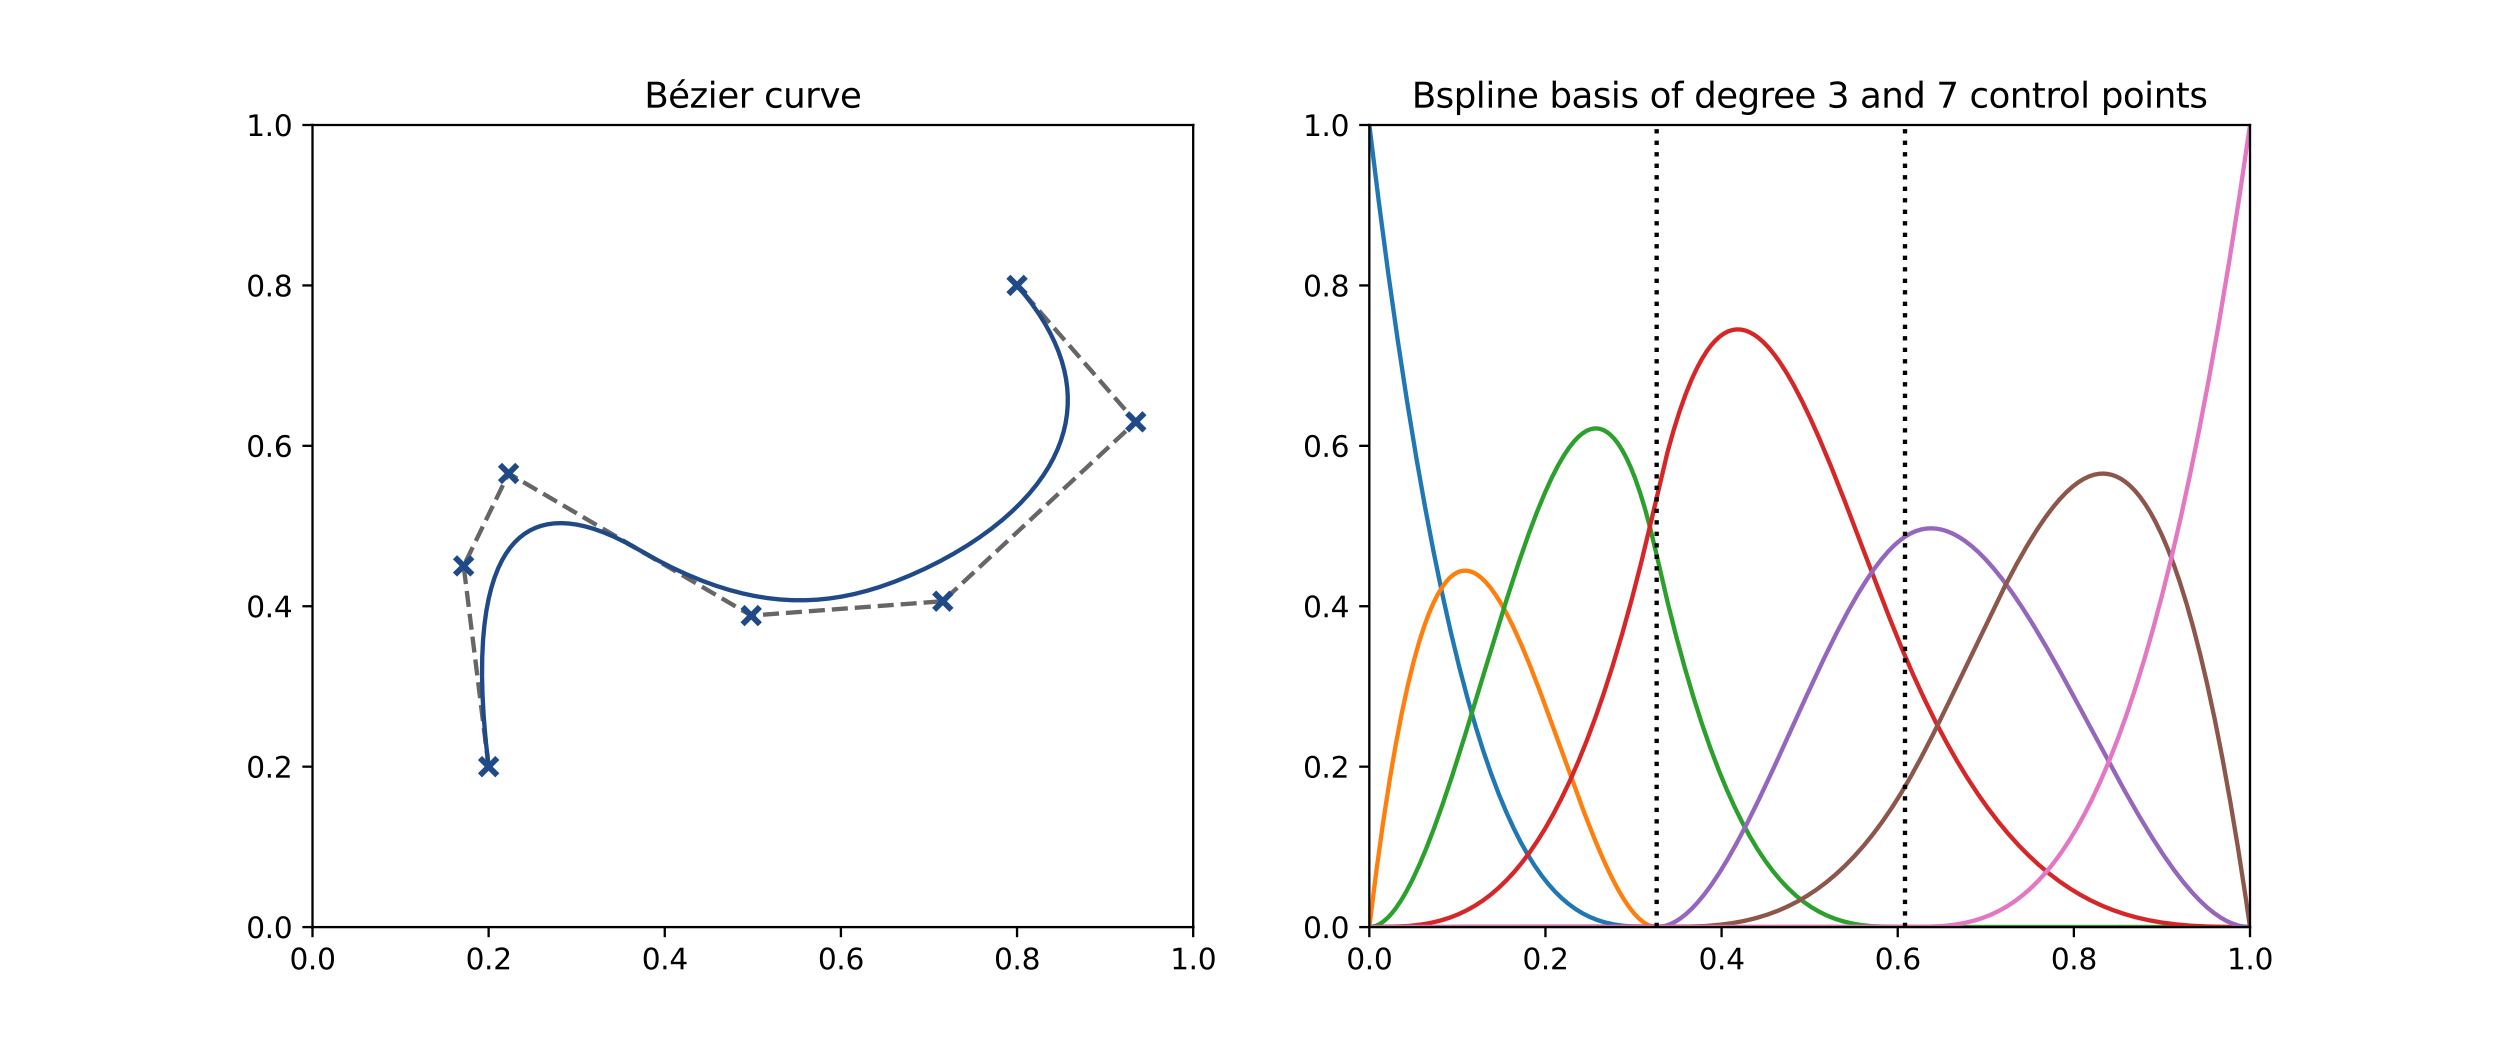 <?xml version="1.0" encoding="utf-8" standalone="no"?>
<!DOCTYPE svg PUBLIC "-//W3C//DTD SVG 1.1//EN"
  "http://www.w3.org/Graphics/SVG/1.1/DTD/svg11.dtd">
<svg xmlns:xlink="http://www.w3.org/1999/xlink" width="864pt" height="360pt" viewBox="0 0 864 360" xmlns="http://www.w3.org/2000/svg" version="1.1">
 <defs>
  <style type="text/css">*{stroke-linejoin: round; stroke-linecap: butt}</style>
 </defs>
 <g id="figure_1">
  <g id="patch_1">
   <path d="M 0 360 
L 864 360 
L 864 0 
L 0 0 
z
" style="fill: #ffffff"/>
  </g>
  <g id="axes_1">
   <g id="patch_2">
    <path d="M 108 320.4 
L 412.364 320.4 
L 412.364 43.2 
L 108 43.2 
z
" style="fill: #ffffff"/>
   </g>
   <g id="matplotlib.axis_1">
    <g id="xtick_1">
     <g id="line2d_1">
      <defs>
       <path id="m4252dd7f53" d="M 0 0 
L 0 3.5 
" style="stroke: #000000; stroke-width: 0.8"/>
      </defs>
      <g>
       <use xlink:href="#m4252dd7f53" x="108" y="320.4" style="stroke: #000000; stroke-width: 0.8"/>
      </g>
     </g>
     <g id="text_1">
      <!-- 0.0 -->
      <g transform="translate(100.048 334.998) scale(0.1 -0.1)">
       <defs>
        <path id="DejaVuSans-30" d="M 2034 4250 
Q 1547 4250 1301 3770 
Q 1056 3291 1056 2328 
Q 1056 1369 1301 889 
Q 1547 409 2034 409 
Q 2525 409 2770 889 
Q 3016 1369 3016 2328 
Q 3016 3291 2770 3770 
Q 2525 4250 2034 4250 
z
M 2034 4750 
Q 2819 4750 3233 4129 
Q 3647 3509 3647 2328 
Q 3647 1150 3233 529 
Q 2819 -91 2034 -91 
Q 1250 -91 836 529 
Q 422 1150 422 2328 
Q 422 3509 836 4129 
Q 1250 4750 2034 4750 
z
" transform="scale(0.016)"/>
        <path id="DejaVuSans-2e" d="M 684 794 
L 1344 794 
L 1344 0 
L 684 0 
L 684 794 
z
" transform="scale(0.016)"/>
       </defs>
       <use xlink:href="#DejaVuSans-30"/>
       <use xlink:href="#DejaVuSans-2e" x="63.623"/>
       <use xlink:href="#DejaVuSans-30" x="95.41"/>
      </g>
     </g>
    </g>
    <g id="xtick_2">
     <g id="line2d_2">
      <g>
       <use xlink:href="#m4252dd7f53" x="168.873" y="320.4" style="stroke: #000000; stroke-width: 0.8"/>
      </g>
     </g>
     <g id="text_2">
      <!-- 0.2 -->
      <g transform="translate(160.921 334.998) scale(0.1 -0.1)">
       <defs>
        <path id="DejaVuSans-32" d="M 1228 531 
L 3431 531 
L 3431 0 
L 469 0 
L 469 531 
Q 828 903 1448 1529 
Q 2069 2156 2228 2338 
Q 2531 2678 2651 2914 
Q 2772 3150 2772 3378 
Q 2772 3750 2511 3984 
Q 2250 4219 1831 4219 
Q 1534 4219 1204 4116 
Q 875 4013 500 3803 
L 500 4441 
Q 881 4594 1212 4672 
Q 1544 4750 1819 4750 
Q 2544 4750 2975 4387 
Q 3406 4025 3406 3419 
Q 3406 3131 3298 2873 
Q 3191 2616 2906 2266 
Q 2828 2175 2409 1742 
Q 1991 1309 1228 531 
z
" transform="scale(0.016)"/>
       </defs>
       <use xlink:href="#DejaVuSans-30"/>
       <use xlink:href="#DejaVuSans-2e" x="63.623"/>
       <use xlink:href="#DejaVuSans-32" x="95.41"/>
      </g>
     </g>
    </g>
    <g id="xtick_3">
     <g id="line2d_3">
      <g>
       <use xlink:href="#m4252dd7f53" x="229.745" y="320.4" style="stroke: #000000; stroke-width: 0.8"/>
      </g>
     </g>
     <g id="text_3">
      <!-- 0.4 -->
      <g transform="translate(221.794 334.998) scale(0.1 -0.1)">
       <defs>
        <path id="DejaVuSans-34" d="M 2419 4116 
L 825 1625 
L 2419 1625 
L 2419 4116 
z
M 2253 4666 
L 3047 4666 
L 3047 1625 
L 3713 1625 
L 3713 1100 
L 3047 1100 
L 3047 0 
L 2419 0 
L 2419 1100 
L 313 1100 
L 313 1709 
L 2253 4666 
z
" transform="scale(0.016)"/>
       </defs>
       <use xlink:href="#DejaVuSans-30"/>
       <use xlink:href="#DejaVuSans-2e" x="63.623"/>
       <use xlink:href="#DejaVuSans-34" x="95.41"/>
      </g>
     </g>
    </g>
    <g id="xtick_4">
     <g id="line2d_4">
      <g>
       <use xlink:href="#m4252dd7f53" x="290.618" y="320.4" style="stroke: #000000; stroke-width: 0.8"/>
      </g>
     </g>
     <g id="text_4">
      <!-- 0.6 -->
      <g transform="translate(282.667 334.998) scale(0.1 -0.1)">
       <defs>
        <path id="DejaVuSans-36" d="M 2113 2584 
Q 1688 2584 1439 2293 
Q 1191 2003 1191 1497 
Q 1191 994 1439 701 
Q 1688 409 2113 409 
Q 2538 409 2786 701 
Q 3034 994 3034 1497 
Q 3034 2003 2786 2293 
Q 2538 2584 2113 2584 
z
M 3366 4563 
L 3366 3988 
Q 3128 4100 2886 4159 
Q 2644 4219 2406 4219 
Q 1781 4219 1451 3797 
Q 1122 3375 1075 2522 
Q 1259 2794 1537 2939 
Q 1816 3084 2150 3084 
Q 2853 3084 3261 2657 
Q 3669 2231 3669 1497 
Q 3669 778 3244 343 
Q 2819 -91 2113 -91 
Q 1303 -91 875 529 
Q 447 1150 447 2328 
Q 447 3434 972 4092 
Q 1497 4750 2381 4750 
Q 2619 4750 2861 4703 
Q 3103 4656 3366 4563 
z
" transform="scale(0.016)"/>
       </defs>
       <use xlink:href="#DejaVuSans-30"/>
       <use xlink:href="#DejaVuSans-2e" x="63.623"/>
       <use xlink:href="#DejaVuSans-36" x="95.41"/>
      </g>
     </g>
    </g>
    <g id="xtick_5">
     <g id="line2d_5">
      <g>
       <use xlink:href="#m4252dd7f53" x="351.491" y="320.4" style="stroke: #000000; stroke-width: 0.8"/>
      </g>
     </g>
     <g id="text_5">
      <!-- 0.8 -->
      <g transform="translate(343.539 334.998) scale(0.1 -0.1)">
       <defs>
        <path id="DejaVuSans-38" d="M 2034 2216 
Q 1584 2216 1326 1975 
Q 1069 1734 1069 1313 
Q 1069 891 1326 650 
Q 1584 409 2034 409 
Q 2484 409 2743 651 
Q 3003 894 3003 1313 
Q 3003 1734 2745 1975 
Q 2488 2216 2034 2216 
z
M 1403 2484 
Q 997 2584 770 2862 
Q 544 3141 544 3541 
Q 544 4100 942 4425 
Q 1341 4750 2034 4750 
Q 2731 4750 3128 4425 
Q 3525 4100 3525 3541 
Q 3525 3141 3298 2862 
Q 3072 2584 2669 2484 
Q 3125 2378 3379 2068 
Q 3634 1759 3634 1313 
Q 3634 634 3220 271 
Q 2806 -91 2034 -91 
Q 1263 -91 848 271 
Q 434 634 434 1313 
Q 434 1759 690 2068 
Q 947 2378 1403 2484 
z
M 1172 3481 
Q 1172 3119 1398 2916 
Q 1625 2713 2034 2713 
Q 2441 2713 2670 2916 
Q 2900 3119 2900 3481 
Q 2900 3844 2670 4047 
Q 2441 4250 2034 4250 
Q 1625 4250 1398 4047 
Q 1172 3844 1172 3481 
z
" transform="scale(0.016)"/>
       </defs>
       <use xlink:href="#DejaVuSans-30"/>
       <use xlink:href="#DejaVuSans-2e" x="63.623"/>
       <use xlink:href="#DejaVuSans-38" x="95.41"/>
      </g>
     </g>
    </g>
    <g id="xtick_6">
     <g id="line2d_6">
      <g>
       <use xlink:href="#m4252dd7f53" x="412.364" y="320.4" style="stroke: #000000; stroke-width: 0.8"/>
      </g>
     </g>
     <g id="text_6">
      <!-- 1.0 -->
      <g transform="translate(404.412 334.998) scale(0.1 -0.1)">
       <defs>
        <path id="DejaVuSans-31" d="M 794 531 
L 1825 531 
L 1825 4091 
L 703 3866 
L 703 4441 
L 1819 4666 
L 2450 4666 
L 2450 531 
L 3481 531 
L 3481 0 
L 794 0 
L 794 531 
z
" transform="scale(0.016)"/>
       </defs>
       <use xlink:href="#DejaVuSans-31"/>
       <use xlink:href="#DejaVuSans-2e" x="63.623"/>
       <use xlink:href="#DejaVuSans-30" x="95.41"/>
      </g>
     </g>
    </g>
   </g>
   <g id="matplotlib.axis_2">
    <g id="ytick_1">
     <g id="line2d_7">
      <defs>
       <path id="m28159a5d31" d="M 0 0 
L -3.5 0 
" style="stroke: #000000; stroke-width: 0.8"/>
      </defs>
      <g>
       <use xlink:href="#m28159a5d31" x="108" y="320.4" style="stroke: #000000; stroke-width: 0.8"/>
      </g>
     </g>
     <g id="text_7">
      <!-- 0.0 -->
      <g transform="translate(85.097 324.199) scale(0.1 -0.1)">
       <use xlink:href="#DejaVuSans-30"/>
       <use xlink:href="#DejaVuSans-2e" x="63.623"/>
       <use xlink:href="#DejaVuSans-30" x="95.41"/>
      </g>
     </g>
    </g>
    <g id="ytick_2">
     <g id="line2d_8">
      <g>
       <use xlink:href="#m28159a5d31" x="108" y="264.96" style="stroke: #000000; stroke-width: 0.8"/>
      </g>
     </g>
     <g id="text_8">
      <!-- 0.2 -->
      <g transform="translate(85.097 268.759) scale(0.1 -0.1)">
       <use xlink:href="#DejaVuSans-30"/>
       <use xlink:href="#DejaVuSans-2e" x="63.623"/>
       <use xlink:href="#DejaVuSans-32" x="95.41"/>
      </g>
     </g>
    </g>
    <g id="ytick_3">
     <g id="line2d_9">
      <g>
       <use xlink:href="#m28159a5d31" x="108" y="209.52" style="stroke: #000000; stroke-width: 0.8"/>
      </g>
     </g>
     <g id="text_9">
      <!-- 0.4 -->
      <g transform="translate(85.097 213.319) scale(0.1 -0.1)">
       <use xlink:href="#DejaVuSans-30"/>
       <use xlink:href="#DejaVuSans-2e" x="63.623"/>
       <use xlink:href="#DejaVuSans-34" x="95.41"/>
      </g>
     </g>
    </g>
    <g id="ytick_4">
     <g id="line2d_10">
      <g>
       <use xlink:href="#m28159a5d31" x="108" y="154.08" style="stroke: #000000; stroke-width: 0.8"/>
      </g>
     </g>
     <g id="text_10">
      <!-- 0.6 -->
      <g transform="translate(85.097 157.879) scale(0.1 -0.1)">
       <use xlink:href="#DejaVuSans-30"/>
       <use xlink:href="#DejaVuSans-2e" x="63.623"/>
       <use xlink:href="#DejaVuSans-36" x="95.41"/>
      </g>
     </g>
    </g>
    <g id="ytick_5">
     <g id="line2d_11">
      <g>
       <use xlink:href="#m28159a5d31" x="108" y="98.64" style="stroke: #000000; stroke-width: 0.8"/>
      </g>
     </g>
     <g id="text_11">
      <!-- 0.8 -->
      <g transform="translate(85.097 102.439) scale(0.1 -0.1)">
       <use xlink:href="#DejaVuSans-30"/>
       <use xlink:href="#DejaVuSans-2e" x="63.623"/>
       <use xlink:href="#DejaVuSans-38" x="95.41"/>
      </g>
     </g>
    </g>
    <g id="ytick_6">
     <g id="line2d_12">
      <g>
       <use xlink:href="#m28159a5d31" x="108" y="43.2" style="stroke: #000000; stroke-width: 0.8"/>
      </g>
     </g>
     <g id="text_12">
      <!-- 1.0 -->
      <g transform="translate(85.097 46.999) scale(0.1 -0.1)">
       <use xlink:href="#DejaVuSans-31"/>
       <use xlink:href="#DejaVuSans-2e" x="63.623"/>
       <use xlink:href="#DejaVuSans-30" x="95.41"/>
      </g>
     </g>
    </g>
   </g>
   <g id="line2d_13">
    <path d="M 168.873 264.96 
L 160.236 195.58 
L 175.773 163.631 
L 259.614 212.744 
L 325.835 207.782 
L 392.528 145.791 
L 351.491 98.64 
" clip-path="url(#pbfdeb32a0e)" style="fill: none; stroke-dasharray: 5.55,2.4; stroke-dashoffset: 0; stroke: #666666; stroke-width: 1.5"/>
    <defs>
     <path id="m061d0b7ac4" d="M -3 3 
L 3 -3 
M -3 -3 
L 3 3 
" style="stroke: #204a87; stroke-width: 2"/>
    </defs>
    <g clip-path="url(#pbfdeb32a0e)">
     <use xlink:href="#m061d0b7ac4" x="168.873" y="264.96" style="fill: #666666; stroke: #204a87; stroke-width: 2"/>
     <use xlink:href="#m061d0b7ac4" x="160.236" y="195.58" style="fill: #666666; stroke: #204a87; stroke-width: 2"/>
     <use xlink:href="#m061d0b7ac4" x="175.773" y="163.631" style="fill: #666666; stroke: #204a87; stroke-width: 2"/>
     <use xlink:href="#m061d0b7ac4" x="259.614" y="212.744" style="fill: #666666; stroke: #204a87; stroke-width: 2"/>
     <use xlink:href="#m061d0b7ac4" x="325.835" y="207.782" style="fill: #666666; stroke: #204a87; stroke-width: 2"/>
     <use xlink:href="#m061d0b7ac4" x="392.528" y="145.791" style="fill: #666666; stroke: #204a87; stroke-width: 2"/>
     <use xlink:href="#m061d0b7ac4" x="351.491" y="98.64" style="fill: #666666; stroke: #204a87; stroke-width: 2"/>
    </g>
   </g>
   <g id="line2d_14">
    <path d="M 168.873 264.96 
L 167.859 255.878 
L 167.178 247.817 
L 166.754 240.166 
L 166.593 233.437 
L 166.657 227.076 
L 166.95 221.092 
L 167.423 215.907 
L 168.093 211.056 
L 168.882 206.905 
L 169.839 203.043 
L 170.964 199.474 
L 172.135 196.487 
L 173.447 193.75 
L 174.902 191.264 
L 176.333 189.246 
L 177.881 187.437 
L 179.546 185.84 
L 181.328 184.458 
L 183.229 183.292 
L 185.019 182.44 
L 186.902 181.763 
L 189.135 181.212 
L 191.489 180.887 
L 193.963 180.791 
L 196.56 180.925 
L 199.279 181.292 
L 202.121 181.895 
L 205.086 182.736 
L 208.527 183.953 
L 212.123 185.469 
L 215.873 187.289 
L 220.179 189.646 
L 226.921 193.435 
L 232.31 196.187 
L 237.56 198.611 
L 242.678 200.72 
L 247.671 202.522 
L 252.201 203.93 
L 256.637 205.09 
L 260.984 206.011 
L 265.248 206.7 
L 269.436 207.166 
L 273.866 207.427 
L 278.223 207.449 
L 282.512 207.24 
L 286.742 206.813 
L 290.921 206.175 
L 295.349 205.271 
L 299.736 204.15 
L 304.381 202.73 
L 309.289 200.982 
L 314.47 198.884 
L 319.645 196.551 
L 324.784 193.99 
L 329.566 191.367 
L 334.243 188.548 
L 338.515 185.72 
L 342.631 182.726 
L 346.322 179.771 
L 349.824 176.674 
L 352.901 173.658 
L 355.772 170.524 
L 358.236 167.51 
L 360.489 164.396 
L 362.368 161.436 
L 364.041 158.394 
L 365.494 155.272 
L 366.624 152.341 
L 367.548 149.344 
L 368.259 146.283 
L 368.746 143.159 
L 368.999 139.972 
L 369.018 137.022 
L 368.828 134.021 
L 368.423 130.972 
L 367.794 127.874 
L 366.934 124.728 
L 365.837 121.536 
L 364.494 118.297 
L 362.898 115.013 
L 361.043 111.684 
L 358.92 108.311 
L 356.522 104.895 
L 353.843 101.437 
L 351.491 98.64 
L 351.491 98.64 
" clip-path="url(#pbfdeb32a0e)" style="fill: none; stroke: #204a87; stroke-width: 1.5; stroke-linecap: square"/>
   </g>
   <g id="patch_3">
    <path d="M 108 320.4 
L 108 43.2 
" style="fill: none; stroke: #000000; stroke-width: 0.8; stroke-linejoin: miter; stroke-linecap: square"/>
   </g>
   <g id="patch_4">
    <path d="M 412.364 320.4 
L 412.364 43.2 
" style="fill: none; stroke: #000000; stroke-width: 0.8; stroke-linejoin: miter; stroke-linecap: square"/>
   </g>
   <g id="patch_5">
    <path d="M 108 320.4 
L 412.364 320.4 
" style="fill: none; stroke: #000000; stroke-width: 0.8; stroke-linejoin: miter; stroke-linecap: square"/>
   </g>
   <g id="patch_6">
    <path d="M 108 43.2 
L 412.364 43.2 
" style="fill: none; stroke: #000000; stroke-width: 0.8; stroke-linejoin: miter; stroke-linecap: square"/>
   </g>
   <g id="text_13">
    <!-- Bézier curve -->
    <g transform="translate(222.681 37.2) scale(0.12 -0.12)">
     <defs>
      <path id="DejaVuSans-42" d="M 1259 2228 
L 1259 519 
L 2272 519 
Q 2781 519 3026 730 
Q 3272 941 3272 1375 
Q 3272 1813 3026 2020 
Q 2781 2228 2272 2228 
L 1259 2228 
z
M 1259 4147 
L 1259 2741 
L 2194 2741 
Q 2656 2741 2882 2914 
Q 3109 3088 3109 3444 
Q 3109 3797 2882 3972 
Q 2656 4147 2194 4147 
L 1259 4147 
z
M 628 4666 
L 2241 4666 
Q 2963 4666 3353 4366 
Q 3744 4066 3744 3513 
Q 3744 3084 3544 2831 
Q 3344 2578 2956 2516 
Q 3422 2416 3680 2098 
Q 3938 1781 3938 1306 
Q 3938 681 3513 340 
Q 3088 0 2303 0 
L 628 0 
L 628 4666 
z
" transform="scale(0.016)"/>
      <path id="DejaVuSans-e9" d="M 3597 1894 
L 3597 1613 
L 953 1613 
Q 991 1019 1311 708 
Q 1631 397 2203 397 
Q 2534 397 2845 478 
Q 3156 559 3463 722 
L 3463 178 
Q 3153 47 2828 -22 
Q 2503 -91 2169 -91 
Q 1331 -91 842 396 
Q 353 884 353 1716 
Q 353 2575 817 3079 
Q 1281 3584 2069 3584 
Q 2775 3584 3186 3129 
Q 3597 2675 3597 1894 
z
M 3022 2063 
Q 3016 2534 2758 2815 
Q 2500 3097 2075 3097 
Q 1594 3097 1305 2825 
Q 1016 2553 972 2059 
L 3022 2063 
z
M 2466 5119 
L 3088 5119 
L 2070 3944 
L 1591 3944 
L 2466 5119 
z
" transform="scale(0.016)"/>
      <path id="DejaVuSans-7a" d="M 353 3500 
L 3084 3500 
L 3084 2975 
L 922 459 
L 3084 459 
L 3084 0 
L 275 0 
L 275 525 
L 2438 3041 
L 353 3041 
L 353 3500 
z
" transform="scale(0.016)"/>
      <path id="DejaVuSans-69" d="M 603 3500 
L 1178 3500 
L 1178 0 
L 603 0 
L 603 3500 
z
M 603 4863 
L 1178 4863 
L 1178 4134 
L 603 4134 
L 603 4863 
z
" transform="scale(0.016)"/>
      <path id="DejaVuSans-65" d="M 3597 1894 
L 3597 1613 
L 953 1613 
Q 991 1019 1311 708 
Q 1631 397 2203 397 
Q 2534 397 2845 478 
Q 3156 559 3463 722 
L 3463 178 
Q 3153 47 2828 -22 
Q 2503 -91 2169 -91 
Q 1331 -91 842 396 
Q 353 884 353 1716 
Q 353 2575 817 3079 
Q 1281 3584 2069 3584 
Q 2775 3584 3186 3129 
Q 3597 2675 3597 1894 
z
M 3022 2063 
Q 3016 2534 2758 2815 
Q 2500 3097 2075 3097 
Q 1594 3097 1305 2825 
Q 1016 2553 972 2059 
L 3022 2063 
z
" transform="scale(0.016)"/>
      <path id="DejaVuSans-72" d="M 2631 2963 
Q 2534 3019 2420 3045 
Q 2306 3072 2169 3072 
Q 1681 3072 1420 2755 
Q 1159 2438 1159 1844 
L 1159 0 
L 581 0 
L 581 3500 
L 1159 3500 
L 1159 2956 
Q 1341 3275 1631 3429 
Q 1922 3584 2338 3584 
Q 2397 3584 2469 3576 
Q 2541 3569 2628 3553 
L 2631 2963 
z
" transform="scale(0.016)"/>
      <path id="DejaVuSans-20" transform="scale(0.016)"/>
      <path id="DejaVuSans-63" d="M 3122 3366 
L 3122 2828 
Q 2878 2963 2633 3030 
Q 2388 3097 2138 3097 
Q 1578 3097 1268 2742 
Q 959 2388 959 1747 
Q 959 1106 1268 751 
Q 1578 397 2138 397 
Q 2388 397 2633 464 
Q 2878 531 3122 666 
L 3122 134 
Q 2881 22 2623 -34 
Q 2366 -91 2075 -91 
Q 1284 -91 818 406 
Q 353 903 353 1747 
Q 353 2603 823 3093 
Q 1294 3584 2113 3584 
Q 2378 3584 2631 3529 
Q 2884 3475 3122 3366 
z
" transform="scale(0.016)"/>
      <path id="DejaVuSans-75" d="M 544 1381 
L 544 3500 
L 1119 3500 
L 1119 1403 
Q 1119 906 1312 657 
Q 1506 409 1894 409 
Q 2359 409 2629 706 
Q 2900 1003 2900 1516 
L 2900 3500 
L 3475 3500 
L 3475 0 
L 2900 0 
L 2900 538 
Q 2691 219 2414 64 
Q 2138 -91 1772 -91 
Q 1169 -91 856 284 
Q 544 659 544 1381 
z
M 1991 3584 
L 1991 3584 
z
" transform="scale(0.016)"/>
      <path id="DejaVuSans-76" d="M 191 3500 
L 800 3500 
L 1894 563 
L 2988 3500 
L 3597 3500 
L 2284 0 
L 1503 0 
L 191 3500 
z
" transform="scale(0.016)"/>
     </defs>
     <use xlink:href="#DejaVuSans-42"/>
     <use xlink:href="#DejaVuSans-e9" x="68.604"/>
     <use xlink:href="#DejaVuSans-7a" x="130.127"/>
     <use xlink:href="#DejaVuSans-69" x="182.617"/>
     <use xlink:href="#DejaVuSans-65" x="210.4"/>
     <use xlink:href="#DejaVuSans-72" x="271.924"/>
     <use xlink:href="#DejaVuSans-20" x="313.037"/>
     <use xlink:href="#DejaVuSans-63" x="344.824"/>
     <use xlink:href="#DejaVuSans-75" x="399.805"/>
     <use xlink:href="#DejaVuSans-72" x="463.184"/>
     <use xlink:href="#DejaVuSans-76" x="504.297"/>
     <use xlink:href="#DejaVuSans-65" x="563.477"/>
    </g>
   </g>
  </g>
  <g id="axes_2">
   <g id="patch_7">
    <path d="M 473.236 320.4 
L 777.6 320.4 
L 777.6 43.2 
L 473.236 43.2 
z
" style="fill: #ffffff"/>
   </g>
   <g id="matplotlib.axis_3">
    <g id="xtick_7">
     <g id="line2d_15">
      <g>
       <use xlink:href="#m4252dd7f53" x="473.236" y="320.4" style="stroke: #000000; stroke-width: 0.8"/>
      </g>
     </g>
     <g id="text_14">
      <!-- 0.0 -->
      <g transform="translate(465.285 334.998) scale(0.1 -0.1)">
       <use xlink:href="#DejaVuSans-30"/>
       <use xlink:href="#DejaVuSans-2e" x="63.623"/>
       <use xlink:href="#DejaVuSans-30" x="95.41"/>
      </g>
     </g>
    </g>
    <g id="xtick_8">
     <g id="line2d_16">
      <g>
       <use xlink:href="#m4252dd7f53" x="534.109" y="320.4" style="stroke: #000000; stroke-width: 0.8"/>
      </g>
     </g>
     <g id="text_15">
      <!-- 0.2 -->
      <g transform="translate(526.158 334.998) scale(0.1 -0.1)">
       <use xlink:href="#DejaVuSans-30"/>
       <use xlink:href="#DejaVuSans-2e" x="63.623"/>
       <use xlink:href="#DejaVuSans-32" x="95.41"/>
      </g>
     </g>
    </g>
    <g id="xtick_9">
     <g id="line2d_17">
      <g>
       <use xlink:href="#m4252dd7f53" x="594.982" y="320.4" style="stroke: #000000; stroke-width: 0.8"/>
      </g>
     </g>
     <g id="text_16">
      <!-- 0.4 -->
      <g transform="translate(587.03 334.998) scale(0.1 -0.1)">
       <use xlink:href="#DejaVuSans-30"/>
       <use xlink:href="#DejaVuSans-2e" x="63.623"/>
       <use xlink:href="#DejaVuSans-34" x="95.41"/>
      </g>
     </g>
    </g>
    <g id="xtick_10">
     <g id="line2d_18">
      <g>
       <use xlink:href="#m4252dd7f53" x="655.855" y="320.4" style="stroke: #000000; stroke-width: 0.8"/>
      </g>
     </g>
     <g id="text_17">
      <!-- 0.6 -->
      <g transform="translate(647.903 334.998) scale(0.1 -0.1)">
       <use xlink:href="#DejaVuSans-30"/>
       <use xlink:href="#DejaVuSans-2e" x="63.623"/>
       <use xlink:href="#DejaVuSans-36" x="95.41"/>
      </g>
     </g>
    </g>
    <g id="xtick_11">
     <g id="line2d_19">
      <g>
       <use xlink:href="#m4252dd7f53" x="716.727" y="320.4" style="stroke: #000000; stroke-width: 0.8"/>
      </g>
     </g>
     <g id="text_18">
      <!-- 0.8 -->
      <g transform="translate(708.776 334.998) scale(0.1 -0.1)">
       <use xlink:href="#DejaVuSans-30"/>
       <use xlink:href="#DejaVuSans-2e" x="63.623"/>
       <use xlink:href="#DejaVuSans-38" x="95.41"/>
      </g>
     </g>
    </g>
    <g id="xtick_12">
     <g id="line2d_20">
      <g>
       <use xlink:href="#m4252dd7f53" x="777.6" y="320.4" style="stroke: #000000; stroke-width: 0.8"/>
      </g>
     </g>
     <g id="text_19">
      <!-- 1.0 -->
      <g transform="translate(769.648 334.998) scale(0.1 -0.1)">
       <use xlink:href="#DejaVuSans-31"/>
       <use xlink:href="#DejaVuSans-2e" x="63.623"/>
       <use xlink:href="#DejaVuSans-30" x="95.41"/>
      </g>
     </g>
    </g>
   </g>
   <g id="matplotlib.axis_4">
    <g id="ytick_7">
     <g id="line2d_21">
      <g>
       <use xlink:href="#m28159a5d31" x="473.236" y="320.4" style="stroke: #000000; stroke-width: 0.8"/>
      </g>
     </g>
     <g id="text_20">
      <!-- 0.0 -->
      <g transform="translate(450.333 324.199) scale(0.1 -0.1)">
       <use xlink:href="#DejaVuSans-30"/>
       <use xlink:href="#DejaVuSans-2e" x="63.623"/>
       <use xlink:href="#DejaVuSans-30" x="95.41"/>
      </g>
     </g>
    </g>
    <g id="ytick_8">
     <g id="line2d_22">
      <g>
       <use xlink:href="#m28159a5d31" x="473.236" y="264.96" style="stroke: #000000; stroke-width: 0.8"/>
      </g>
     </g>
     <g id="text_21">
      <!-- 0.2 -->
      <g transform="translate(450.333 268.759) scale(0.1 -0.1)">
       <use xlink:href="#DejaVuSans-30"/>
       <use xlink:href="#DejaVuSans-2e" x="63.623"/>
       <use xlink:href="#DejaVuSans-32" x="95.41"/>
      </g>
     </g>
    </g>
    <g id="ytick_9">
     <g id="line2d_23">
      <g>
       <use xlink:href="#m28159a5d31" x="473.236" y="209.52" style="stroke: #000000; stroke-width: 0.8"/>
      </g>
     </g>
     <g id="text_22">
      <!-- 0.4 -->
      <g transform="translate(450.333 213.319) scale(0.1 -0.1)">
       <use xlink:href="#DejaVuSans-30"/>
       <use xlink:href="#DejaVuSans-2e" x="63.623"/>
       <use xlink:href="#DejaVuSans-34" x="95.41"/>
      </g>
     </g>
    </g>
    <g id="ytick_10">
     <g id="line2d_24">
      <g>
       <use xlink:href="#m28159a5d31" x="473.236" y="154.08" style="stroke: #000000; stroke-width: 0.8"/>
      </g>
     </g>
     <g id="text_23">
      <!-- 0.6 -->
      <g transform="translate(450.333 157.879) scale(0.1 -0.1)">
       <use xlink:href="#DejaVuSans-30"/>
       <use xlink:href="#DejaVuSans-2e" x="63.623"/>
       <use xlink:href="#DejaVuSans-36" x="95.41"/>
      </g>
     </g>
    </g>
    <g id="ytick_11">
     <g id="line2d_25">
      <g>
       <use xlink:href="#m28159a5d31" x="473.236" y="98.64" style="stroke: #000000; stroke-width: 0.8"/>
      </g>
     </g>
     <g id="text_24">
      <!-- 0.8 -->
      <g transform="translate(450.333 102.439) scale(0.1 -0.1)">
       <use xlink:href="#DejaVuSans-30"/>
       <use xlink:href="#DejaVuSans-2e" x="63.623"/>
       <use xlink:href="#DejaVuSans-38" x="95.41"/>
      </g>
     </g>
    </g>
    <g id="ytick_12">
     <g id="line2d_26">
      <g>
       <use xlink:href="#m28159a5d31" x="473.236" y="43.2" style="stroke: #000000; stroke-width: 0.8"/>
      </g>
     </g>
     <g id="text_25">
      <!-- 1.0 -->
      <g transform="translate(450.333 46.999) scale(0.1 -0.1)">
       <use xlink:href="#DejaVuSans-31"/>
       <use xlink:href="#DejaVuSans-2e" x="63.623"/>
       <use xlink:href="#DejaVuSans-30" x="95.41"/>
      </g>
     </g>
    </g>
   </g>
   <g id="line2d_27">
    <path d="M 473.236 43.2 
L 476.493 69.588 
L 479.75 94.246 
L 483.007 117.232 
L 486.264 138.605 
L 489.52 158.424 
L 492.481 175.143 
L 495.442 190.669 
L 498.403 205.047 
L 501.363 218.322 
L 504.324 230.537 
L 507.285 241.737 
L 509.949 250.985 
L 512.614 259.478 
L 515.279 267.248 
L 517.943 274.328 
L 520.608 280.75 
L 523.273 286.545 
L 525.641 291.196 
L 528.01 295.401 
L 530.379 299.181 
L 532.747 302.56 
L 535.116 305.56 
L 537.484 308.203 
L 539.853 310.511 
L 542.222 312.509 
L 544.59 314.217 
L 546.959 315.66 
L 549.327 316.858 
L 551.992 317.943 
L 554.657 318.78 
L 557.617 319.459 
L 560.874 319.95 
L 564.427 320.249 
L 568.868 320.386 
L 580.415 320.4 
L 777.6 320.4 
L 777.6 320.4 
" clip-path="url(#p3f6f8795b9)" style="fill: none; stroke: #1f77b4; stroke-width: 1.5; stroke-linecap: square"/>
   </g>
   <g id="line2d_28">
    <path d="M 473.236 320.4 
L 475.605 301.5 
L 477.974 284.425 
L 480.342 269.107 
L 482.415 257.092 
L 484.487 246.324 
L 486.56 236.759 
L 488.632 228.352 
L 490.409 222.032 
L 492.185 216.5 
L 493.962 211.728 
L 495.442 208.312 
L 496.922 205.386 
L 498.403 202.936 
L 499.883 200.943 
L 501.067 199.668 
L 502.252 198.667 
L 503.436 197.931 
L 504.62 197.453 
L 505.804 197.224 
L 506.989 197.235 
L 508.173 197.478 
L 509.357 197.945 
L 510.542 198.626 
L 512.022 199.768 
L 513.502 201.215 
L 514.983 202.952 
L 516.759 205.395 
L 518.536 208.203 
L 520.608 211.902 
L 522.977 216.631 
L 525.641 222.511 
L 528.602 229.625 
L 532.155 238.79 
L 536.892 251.698 
L 547.551 280.983 
L 551.104 290.006 
L 554.064 296.962 
L 556.729 302.668 
L 559.098 307.218 
L 561.17 310.741 
L 562.947 313.384 
L 564.723 315.648 
L 566.203 317.226 
L 567.684 318.506 
L 569.164 319.47 
L 570.348 320.003 
L 571.533 320.315 
L 572.717 320.4 
L 777.6 320.4 
L 777.6 320.4 
" clip-path="url(#p3f6f8795b9)" style="fill: none; stroke: #ff7f0e; stroke-width: 1.5; stroke-linecap: square"/>
   </g>
   <g id="line2d_29">
    <path d="M 473.236 320.4 
L 474.421 320.283 
L 475.605 319.936 
L 476.789 319.368 
L 477.974 318.584 
L 479.454 317.313 
L 480.934 315.731 
L 482.415 313.852 
L 484.191 311.224 
L 485.968 308.214 
L 488.04 304.25 
L 490.409 299.169 
L 492.777 293.558 
L 495.442 286.682 
L 498.403 278.437 
L 501.956 267.856 
L 506.397 253.855 
L 513.502 230.55 
L 520.608 207.488 
L 524.753 194.762 
L 528.306 184.57 
L 531.267 176.73 
L 533.931 170.28 
L 536.3 165.097 
L 538.373 161.034 
L 540.445 157.452 
L 542.222 154.793 
L 543.998 152.54 
L 545.478 150.99 
L 546.959 149.752 
L 548.439 148.84 
L 549.623 148.355 
L 550.808 148.095 
L 551.992 148.067 
L 553.176 148.278 
L 554.361 148.736 
L 555.545 149.447 
L 556.729 150.419 
L 557.913 151.659 
L 559.098 153.173 
L 560.578 155.465 
L 562.058 158.211 
L 563.539 161.426 
L 565.019 165.124 
L 566.796 170.218 
L 568.572 176.052 
L 570.348 182.649 
L 572.125 190.035 
L 576.27 207.915 
L 579.231 219.651 
L 582.191 230.542 
L 585.152 240.617 
L 588.113 249.91 
L 591.074 258.451 
L 594.034 266.274 
L 596.699 272.725 
L 599.364 278.641 
L 602.028 284.047 
L 604.693 288.965 
L 607.358 293.418 
L 610.022 297.43 
L 612.687 301.022 
L 615.352 304.219 
L 618.016 307.044 
L 620.681 309.519 
L 623.346 311.668 
L 626.01 313.513 
L 628.675 315.078 
L 631.34 316.386 
L 634.004 317.46 
L 636.965 318.407 
L 639.926 319.125 
L 643.183 319.688 
L 646.735 320.08 
L 650.881 320.315 
L 656.802 320.399 
L 747.697 320.4 
L 777.6 320.4 
L 777.6 320.4 
" clip-path="url(#p3f6f8795b9)" style="fill: none; stroke: #2ca02c; stroke-width: 1.5; stroke-linecap: square"/>
   </g>
   <g id="line2d_30">
    <path d="M 473.236 320.4 
L 482.119 320.294 
L 486.856 320.016 
L 491.001 319.549 
L 494.554 318.929 
L 497.81 318.147 
L 501.067 317.127 
L 504.028 315.968 
L 506.989 314.562 
L 509.949 312.887 
L 512.614 311.13 
L 515.279 309.117 
L 517.943 306.833 
L 520.608 304.26 
L 523.273 301.38 
L 525.937 298.177 
L 528.602 294.633 
L 531.267 290.73 
L 533.931 286.452 
L 536.596 281.782 
L 539.557 276.112 
L 542.518 269.911 
L 545.478 263.158 
L 548.439 255.828 
L 551.4 247.897 
L 554.361 239.342 
L 557.321 230.139 
L 560.578 219.239 
L 563.835 207.496 
L 567.092 194.877 
L 570.348 181.351 
L 576.27 156.327 
L 578.342 148.917 
L 580.415 142.293 
L 582.488 136.431 
L 584.56 131.305 
L 586.336 127.48 
L 588.113 124.161 
L 589.889 121.335 
L 591.37 119.344 
L 592.85 117.675 
L 594.33 116.319 
L 595.811 115.267 
L 597.291 114.509 
L 598.772 114.036 
L 600.252 113.841 
L 601.732 113.913 
L 603.213 114.243 
L 604.693 114.823 
L 606.173 115.644 
L 607.654 116.696 
L 609.43 118.252 
L 611.207 120.112 
L 613.279 122.646 
L 615.352 125.55 
L 617.72 129.288 
L 620.089 133.439 
L 622.754 138.555 
L 625.714 144.733 
L 628.971 152.045 
L 632.82 161.257 
L 637.557 173.219 
L 644.959 192.622 
L 652.953 213.404 
L 657.394 224.365 
L 661.243 233.297 
L 665.092 241.658 
L 668.941 249.466 
L 672.79 256.74 
L 676.343 262.997 
L 679.896 268.83 
L 683.449 274.254 
L 687.001 279.283 
L 690.554 283.933 
L 694.107 288.219 
L 697.66 292.155 
L 701.213 295.756 
L 704.766 299.037 
L 708.319 302.013 
L 711.872 304.7 
L 715.425 307.11 
L 718.977 309.261 
L 722.53 311.166 
L 726.379 312.97 
L 730.228 314.522 
L 734.077 315.842 
L 738.222 317.024 
L 742.367 317.982 
L 746.808 318.786 
L 751.546 319.422 
L 756.875 319.908 
L 762.796 320.221 
L 770.198 320.378 
L 777.6 320.4 
L 777.6 320.4 
" clip-path="url(#p3f6f8795b9)" style="fill: none; stroke: #d62728; stroke-width: 1.5; stroke-linecap: square"/>
   </g>
   <g id="line2d_31">
    <path d="M 473.236 320.4 
L 573.901 320.314 
L 575.382 320.027 
L 577.158 319.427 
L 578.935 318.558 
L 580.711 317.432 
L 582.488 316.059 
L 584.56 314.162 
L 586.633 311.964 
L 589.001 309.105 
L 591.37 305.903 
L 594.034 301.923 
L 596.995 297.078 
L 600.252 291.294 
L 603.805 284.522 
L 607.95 276.129 
L 613.279 264.78 
L 624.234 240.71 
L 630.451 227.415 
L 634.893 218.426 
L 638.741 211.134 
L 641.998 205.415 
L 644.959 200.638 
L 647.624 196.726 
L 650.288 193.222 
L 652.657 190.48 
L 654.729 188.39 
L 656.802 186.609 
L 658.578 185.342 
L 660.355 184.321 
L 662.131 183.542 
L 663.908 182.998 
L 665.684 182.682 
L 667.461 182.587 
L 669.237 182.706 
L 671.014 183.033 
L 672.79 183.56 
L 674.862 184.419 
L 676.935 185.531 
L 679.007 186.884 
L 681.376 188.711 
L 683.745 190.823 
L 686.409 193.519 
L 689.074 196.531 
L 692.035 200.22 
L 695.292 204.656 
L 698.844 209.9 
L 702.693 215.995 
L 707.134 223.473 
L 712.168 232.393 
L 718.977 244.945 
L 734.077 272.927 
L 739.407 282.242 
L 743.848 289.56 
L 747.697 295.484 
L 751.249 300.546 
L 754.506 304.793 
L 757.467 308.292 
L 760.132 311.117 
L 762.796 313.613 
L 765.165 315.536 
L 767.533 317.163 
L 769.606 318.331 
L 771.679 319.25 
L 773.751 319.908 
L 775.527 320.256 
L 777.304 320.397 
L 777.6 320.4 
L 777.6 320.4 
" clip-path="url(#p3f6f8795b9)" style="fill: none; stroke: #9467bd; stroke-width: 1.5; stroke-linecap: square"/>
   </g>
   <g id="line2d_32">
    <path d="M 473.236 320.4 
L 583.672 320.294 
L 589.593 320.019 
L 594.627 319.573 
L 599.068 318.967 
L 603.213 318.184 
L 607.062 317.241 
L 610.911 316.062 
L 614.463 314.742 
L 618.016 313.178 
L 621.273 311.512 
L 624.53 309.608 
L 627.787 307.45 
L 631.044 305.022 
L 634.3 302.308 
L 637.557 299.292 
L 640.814 295.958 
L 644.071 292.291 
L 647.328 288.274 
L 650.584 283.891 
L 653.841 279.127 
L 657.098 273.965 
L 660.355 268.393 
L 663.908 261.885 
L 668.053 253.833 
L 673.382 242.961 
L 692.923 202.526 
L 697.068 194.727 
L 700.621 188.494 
L 703.878 183.222 
L 706.838 178.852 
L 709.503 175.305 
L 711.872 172.49 
L 714.24 170.018 
L 716.313 168.157 
L 718.385 166.595 
L 720.162 165.506 
L 721.938 164.66 
L 723.715 164.067 
L 725.491 163.737 
L 726.971 163.671 
L 728.452 163.802 
L 729.932 164.136 
L 731.413 164.678 
L 732.893 165.435 
L 734.373 166.413 
L 736.15 167.886 
L 737.926 169.698 
L 739.703 171.857 
L 741.479 174.375 
L 743.255 177.262 
L 745.032 180.529 
L 747.104 184.834 
L 749.177 189.687 
L 751.249 195.105 
L 753.322 201.105 
L 755.691 208.695 
L 758.059 217.092 
L 760.428 226.32 
L 762.796 236.405 
L 765.461 248.805 
L 768.126 262.357 
L 770.79 277.096 
L 773.455 293.057 
L 776.12 310.277 
L 777.6 320.4 
L 777.6 320.4 
" clip-path="url(#p3f6f8795b9)" style="fill: none; stroke: #8c564b; stroke-width: 1.5; stroke-linecap: square"/>
   </g>
   <g id="line2d_33">
    <path d="M 473.236 320.4 
L 666.868 320.3 
L 671.606 320.021 
L 675.455 319.584 
L 679.007 318.962 
L 682.264 318.168 
L 685.225 317.232 
L 688.186 316.064 
L 691.147 314.641 
L 693.811 313.119 
L 696.476 311.35 
L 699.141 309.315 
L 701.805 306.997 
L 704.47 304.376 
L 707.134 301.434 
L 709.799 298.152 
L 712.464 294.512 
L 715.128 290.494 
L 717.793 286.082 
L 720.458 281.255 
L 723.122 275.996 
L 726.083 269.622 
L 729.044 262.666 
L 732.005 255.102 
L 734.965 246.905 
L 737.926 238.049 
L 740.887 228.509 
L 743.848 218.258 
L 747.104 206.133 
L 750.361 193.084 
L 753.618 179.078 
L 756.875 164.08 
L 760.132 148.057 
L 763.388 130.975 
L 766.941 111.093 
L 770.494 89.865 
L 774.047 67.249 
L 777.6 43.2 
L 777.6 43.2 
" clip-path="url(#p3f6f8795b9)" style="fill: none; stroke: #e377c2; stroke-width: 1.5; stroke-linecap: square"/>
   </g>
   <g id="line2d_34">
    <path d="M 572.544 320.4 
L 572.544 43.2 
" clip-path="url(#p3f6f8795b9)" style="fill: none; stroke-dasharray: 1.5,2.475; stroke-dashoffset: 0; stroke: #000000; stroke-width: 1.5"/>
   </g>
   <g id="line2d_35">
    <path d="M 658.368 320.4 
L 658.368 43.2 
" clip-path="url(#p3f6f8795b9)" style="fill: none; stroke-dasharray: 1.5,2.475; stroke-dashoffset: 0; stroke: #000000; stroke-width: 1.5"/>
   </g>
   <g id="patch_8">
    <path d="M 473.236 320.4 
L 473.236 43.2 
" style="fill: none; stroke: #000000; stroke-width: 0.8; stroke-linejoin: miter; stroke-linecap: square"/>
   </g>
   <g id="patch_9">
    <path d="M 777.6 320.4 
L 777.6 43.2 
" style="fill: none; stroke: #000000; stroke-width: 0.8; stroke-linejoin: miter; stroke-linecap: square"/>
   </g>
   <g id="patch_10">
    <path d="M 473.236 320.4 
L 777.6 320.4 
" style="fill: none; stroke: #000000; stroke-width: 0.8; stroke-linejoin: miter; stroke-linecap: square"/>
   </g>
   <g id="patch_11">
    <path d="M 473.236 43.2 
L 777.6 43.2 
" style="fill: none; stroke: #000000; stroke-width: 0.8; stroke-linejoin: miter; stroke-linecap: square"/>
   </g>
   <g id="text_26">
    <!-- Bspline basis of degree 3 and 7 control points -->
    <g transform="translate(487.925 37.2) scale(0.12 -0.12)">
     <defs>
      <path id="DejaVuSans-73" d="M 2834 3397 
L 2834 2853 
Q 2591 2978 2328 3040 
Q 2066 3103 1784 3103 
Q 1356 3103 1142 2972 
Q 928 2841 928 2578 
Q 928 2378 1081 2264 
Q 1234 2150 1697 2047 
L 1894 2003 
Q 2506 1872 2764 1633 
Q 3022 1394 3022 966 
Q 3022 478 2636 193 
Q 2250 -91 1575 -91 
Q 1294 -91 989 -36 
Q 684 19 347 128 
L 347 722 
Q 666 556 975 473 
Q 1284 391 1588 391 
Q 1994 391 2212 530 
Q 2431 669 2431 922 
Q 2431 1156 2273 1281 
Q 2116 1406 1581 1522 
L 1381 1569 
Q 847 1681 609 1914 
Q 372 2147 372 2553 
Q 372 3047 722 3315 
Q 1072 3584 1716 3584 
Q 2034 3584 2315 3537 
Q 2597 3491 2834 3397 
z
" transform="scale(0.016)"/>
      <path id="DejaVuSans-70" d="M 1159 525 
L 1159 -1331 
L 581 -1331 
L 581 3500 
L 1159 3500 
L 1159 2969 
Q 1341 3281 1617 3432 
Q 1894 3584 2278 3584 
Q 2916 3584 3314 3078 
Q 3713 2572 3713 1747 
Q 3713 922 3314 415 
Q 2916 -91 2278 -91 
Q 1894 -91 1617 61 
Q 1341 213 1159 525 
z
M 3116 1747 
Q 3116 2381 2855 2742 
Q 2594 3103 2138 3103 
Q 1681 3103 1420 2742 
Q 1159 2381 1159 1747 
Q 1159 1113 1420 752 
Q 1681 391 2138 391 
Q 2594 391 2855 752 
Q 3116 1113 3116 1747 
z
" transform="scale(0.016)"/>
      <path id="DejaVuSans-6c" d="M 603 4863 
L 1178 4863 
L 1178 0 
L 603 0 
L 603 4863 
z
" transform="scale(0.016)"/>
      <path id="DejaVuSans-6e" d="M 3513 2113 
L 3513 0 
L 2938 0 
L 2938 2094 
Q 2938 2591 2744 2837 
Q 2550 3084 2163 3084 
Q 1697 3084 1428 2787 
Q 1159 2491 1159 1978 
L 1159 0 
L 581 0 
L 581 3500 
L 1159 3500 
L 1159 2956 
Q 1366 3272 1645 3428 
Q 1925 3584 2291 3584 
Q 2894 3584 3203 3211 
Q 3513 2838 3513 2113 
z
" transform="scale(0.016)"/>
      <path id="DejaVuSans-62" d="M 3116 1747 
Q 3116 2381 2855 2742 
Q 2594 3103 2138 3103 
Q 1681 3103 1420 2742 
Q 1159 2381 1159 1747 
Q 1159 1113 1420 752 
Q 1681 391 2138 391 
Q 2594 391 2855 752 
Q 3116 1113 3116 1747 
z
M 1159 2969 
Q 1341 3281 1617 3432 
Q 1894 3584 2278 3584 
Q 2916 3584 3314 3078 
Q 3713 2572 3713 1747 
Q 3713 922 3314 415 
Q 2916 -91 2278 -91 
Q 1894 -91 1617 61 
Q 1341 213 1159 525 
L 1159 0 
L 581 0 
L 581 4863 
L 1159 4863 
L 1159 2969 
z
" transform="scale(0.016)"/>
      <path id="DejaVuSans-61" d="M 2194 1759 
Q 1497 1759 1228 1600 
Q 959 1441 959 1056 
Q 959 750 1161 570 
Q 1363 391 1709 391 
Q 2188 391 2477 730 
Q 2766 1069 2766 1631 
L 2766 1759 
L 2194 1759 
z
M 3341 1997 
L 3341 0 
L 2766 0 
L 2766 531 
Q 2569 213 2275 61 
Q 1981 -91 1556 -91 
Q 1019 -91 701 211 
Q 384 513 384 1019 
Q 384 1609 779 1909 
Q 1175 2209 1959 2209 
L 2766 2209 
L 2766 2266 
Q 2766 2663 2505 2880 
Q 2244 3097 1772 3097 
Q 1472 3097 1187 3025 
Q 903 2953 641 2809 
L 641 3341 
Q 956 3463 1253 3523 
Q 1550 3584 1831 3584 
Q 2591 3584 2966 3190 
Q 3341 2797 3341 1997 
z
" transform="scale(0.016)"/>
      <path id="DejaVuSans-6f" d="M 1959 3097 
Q 1497 3097 1228 2736 
Q 959 2375 959 1747 
Q 959 1119 1226 758 
Q 1494 397 1959 397 
Q 2419 397 2687 759 
Q 2956 1122 2956 1747 
Q 2956 2369 2687 2733 
Q 2419 3097 1959 3097 
z
M 1959 3584 
Q 2709 3584 3137 3096 
Q 3566 2609 3566 1747 
Q 3566 888 3137 398 
Q 2709 -91 1959 -91 
Q 1206 -91 779 398 
Q 353 888 353 1747 
Q 353 2609 779 3096 
Q 1206 3584 1959 3584 
z
" transform="scale(0.016)"/>
      <path id="DejaVuSans-66" d="M 2375 4863 
L 2375 4384 
L 1825 4384 
Q 1516 4384 1395 4259 
Q 1275 4134 1275 3809 
L 1275 3500 
L 2222 3500 
L 2222 3053 
L 1275 3053 
L 1275 0 
L 697 0 
L 697 3053 
L 147 3053 
L 147 3500 
L 697 3500 
L 697 3744 
Q 697 4328 969 4595 
Q 1241 4863 1831 4863 
L 2375 4863 
z
" transform="scale(0.016)"/>
      <path id="DejaVuSans-64" d="M 2906 2969 
L 2906 4863 
L 3481 4863 
L 3481 0 
L 2906 0 
L 2906 525 
Q 2725 213 2448 61 
Q 2172 -91 1784 -91 
Q 1150 -91 751 415 
Q 353 922 353 1747 
Q 353 2572 751 3078 
Q 1150 3584 1784 3584 
Q 2172 3584 2448 3432 
Q 2725 3281 2906 2969 
z
M 947 1747 
Q 947 1113 1208 752 
Q 1469 391 1925 391 
Q 2381 391 2643 752 
Q 2906 1113 2906 1747 
Q 2906 2381 2643 2742 
Q 2381 3103 1925 3103 
Q 1469 3103 1208 2742 
Q 947 2381 947 1747 
z
" transform="scale(0.016)"/>
      <path id="DejaVuSans-67" d="M 2906 1791 
Q 2906 2416 2648 2759 
Q 2391 3103 1925 3103 
Q 1463 3103 1205 2759 
Q 947 2416 947 1791 
Q 947 1169 1205 825 
Q 1463 481 1925 481 
Q 2391 481 2648 825 
Q 2906 1169 2906 1791 
z
M 3481 434 
Q 3481 -459 3084 -895 
Q 2688 -1331 1869 -1331 
Q 1566 -1331 1297 -1286 
Q 1028 -1241 775 -1147 
L 775 -588 
Q 1028 -725 1275 -790 
Q 1522 -856 1778 -856 
Q 2344 -856 2625 -561 
Q 2906 -266 2906 331 
L 2906 616 
Q 2728 306 2450 153 
Q 2172 0 1784 0 
Q 1141 0 747 490 
Q 353 981 353 1791 
Q 353 2603 747 3093 
Q 1141 3584 1784 3584 
Q 2172 3584 2450 3431 
Q 2728 3278 2906 2969 
L 2906 3500 
L 3481 3500 
L 3481 434 
z
" transform="scale(0.016)"/>
      <path id="DejaVuSans-33" d="M 2597 2516 
Q 3050 2419 3304 2112 
Q 3559 1806 3559 1356 
Q 3559 666 3084 287 
Q 2609 -91 1734 -91 
Q 1441 -91 1130 -33 
Q 819 25 488 141 
L 488 750 
Q 750 597 1062 519 
Q 1375 441 1716 441 
Q 2309 441 2620 675 
Q 2931 909 2931 1356 
Q 2931 1769 2642 2001 
Q 2353 2234 1838 2234 
L 1294 2234 
L 1294 2753 
L 1863 2753 
Q 2328 2753 2575 2939 
Q 2822 3125 2822 3475 
Q 2822 3834 2567 4026 
Q 2313 4219 1838 4219 
Q 1578 4219 1281 4162 
Q 984 4106 628 3988 
L 628 4550 
Q 988 4650 1302 4700 
Q 1616 4750 1894 4750 
Q 2613 4750 3031 4423 
Q 3450 4097 3450 3541 
Q 3450 3153 3228 2886 
Q 3006 2619 2597 2516 
z
" transform="scale(0.016)"/>
      <path id="DejaVuSans-37" d="M 525 4666 
L 3525 4666 
L 3525 4397 
L 1831 0 
L 1172 0 
L 2766 4134 
L 525 4134 
L 525 4666 
z
" transform="scale(0.016)"/>
      <path id="DejaVuSans-74" d="M 1172 4494 
L 1172 3500 
L 2356 3500 
L 2356 3053 
L 1172 3053 
L 1172 1153 
Q 1172 725 1289 603 
Q 1406 481 1766 481 
L 2356 481 
L 2356 0 
L 1766 0 
Q 1100 0 847 248 
Q 594 497 594 1153 
L 594 3053 
L 172 3053 
L 172 3500 
L 594 3500 
L 594 4494 
L 1172 4494 
z
" transform="scale(0.016)"/>
     </defs>
     <use xlink:href="#DejaVuSans-42"/>
     <use xlink:href="#DejaVuSans-73" x="68.604"/>
     <use xlink:href="#DejaVuSans-70" x="120.703"/>
     <use xlink:href="#DejaVuSans-6c" x="184.18"/>
     <use xlink:href="#DejaVuSans-69" x="211.963"/>
     <use xlink:href="#DejaVuSans-6e" x="239.746"/>
     <use xlink:href="#DejaVuSans-65" x="303.125"/>
     <use xlink:href="#DejaVuSans-20" x="364.648"/>
     <use xlink:href="#DejaVuSans-62" x="396.436"/>
     <use xlink:href="#DejaVuSans-61" x="459.912"/>
     <use xlink:href="#DejaVuSans-73" x="521.191"/>
     <use xlink:href="#DejaVuSans-69" x="573.291"/>
     <use xlink:href="#DejaVuSans-73" x="601.074"/>
     <use xlink:href="#DejaVuSans-20" x="653.174"/>
     <use xlink:href="#DejaVuSans-6f" x="684.961"/>
     <use xlink:href="#DejaVuSans-66" x="746.143"/>
     <use xlink:href="#DejaVuSans-20" x="781.348"/>
     <use xlink:href="#DejaVuSans-64" x="813.135"/>
     <use xlink:href="#DejaVuSans-65" x="876.611"/>
     <use xlink:href="#DejaVuSans-67" x="938.135"/>
     <use xlink:href="#DejaVuSans-72" x="1001.611"/>
     <use xlink:href="#DejaVuSans-65" x="1040.475"/>
     <use xlink:href="#DejaVuSans-65" x="1101.998"/>
     <use xlink:href="#DejaVuSans-20" x="1163.521"/>
     <use xlink:href="#DejaVuSans-33" x="1195.309"/>
     <use xlink:href="#DejaVuSans-20" x="1258.932"/>
     <use xlink:href="#DejaVuSans-61" x="1290.719"/>
     <use xlink:href="#DejaVuSans-6e" x="1351.998"/>
     <use xlink:href="#DejaVuSans-64" x="1415.377"/>
     <use xlink:href="#DejaVuSans-20" x="1478.854"/>
     <use xlink:href="#DejaVuSans-37" x="1510.641"/>
     <use xlink:href="#DejaVuSans-20" x="1574.264"/>
     <use xlink:href="#DejaVuSans-63" x="1606.051"/>
     <use xlink:href="#DejaVuSans-6f" x="1661.031"/>
     <use xlink:href="#DejaVuSans-6e" x="1722.213"/>
     <use xlink:href="#DejaVuSans-74" x="1785.592"/>
     <use xlink:href="#DejaVuSans-72" x="1824.801"/>
     <use xlink:href="#DejaVuSans-6f" x="1863.664"/>
     <use xlink:href="#DejaVuSans-6c" x="1924.846"/>
     <use xlink:href="#DejaVuSans-20" x="1952.629"/>
     <use xlink:href="#DejaVuSans-70" x="1984.416"/>
     <use xlink:href="#DejaVuSans-6f" x="2047.893"/>
     <use xlink:href="#DejaVuSans-69" x="2109.074"/>
     <use xlink:href="#DejaVuSans-6e" x="2136.857"/>
     <use xlink:href="#DejaVuSans-74" x="2200.236"/>
     <use xlink:href="#DejaVuSans-73" x="2239.445"/>
    </g>
   </g>
  </g>
 </g>
 <defs>
  <clipPath id="pbfdeb32a0e">
   <rect x="108" y="43.2" width="304.364" height="277.2"/>
  </clipPath>
  <clipPath id="p3f6f8795b9">
   <rect x="473.236" y="43.2" width="304.364" height="277.2"/>
  </clipPath>
 </defs>
</svg>
